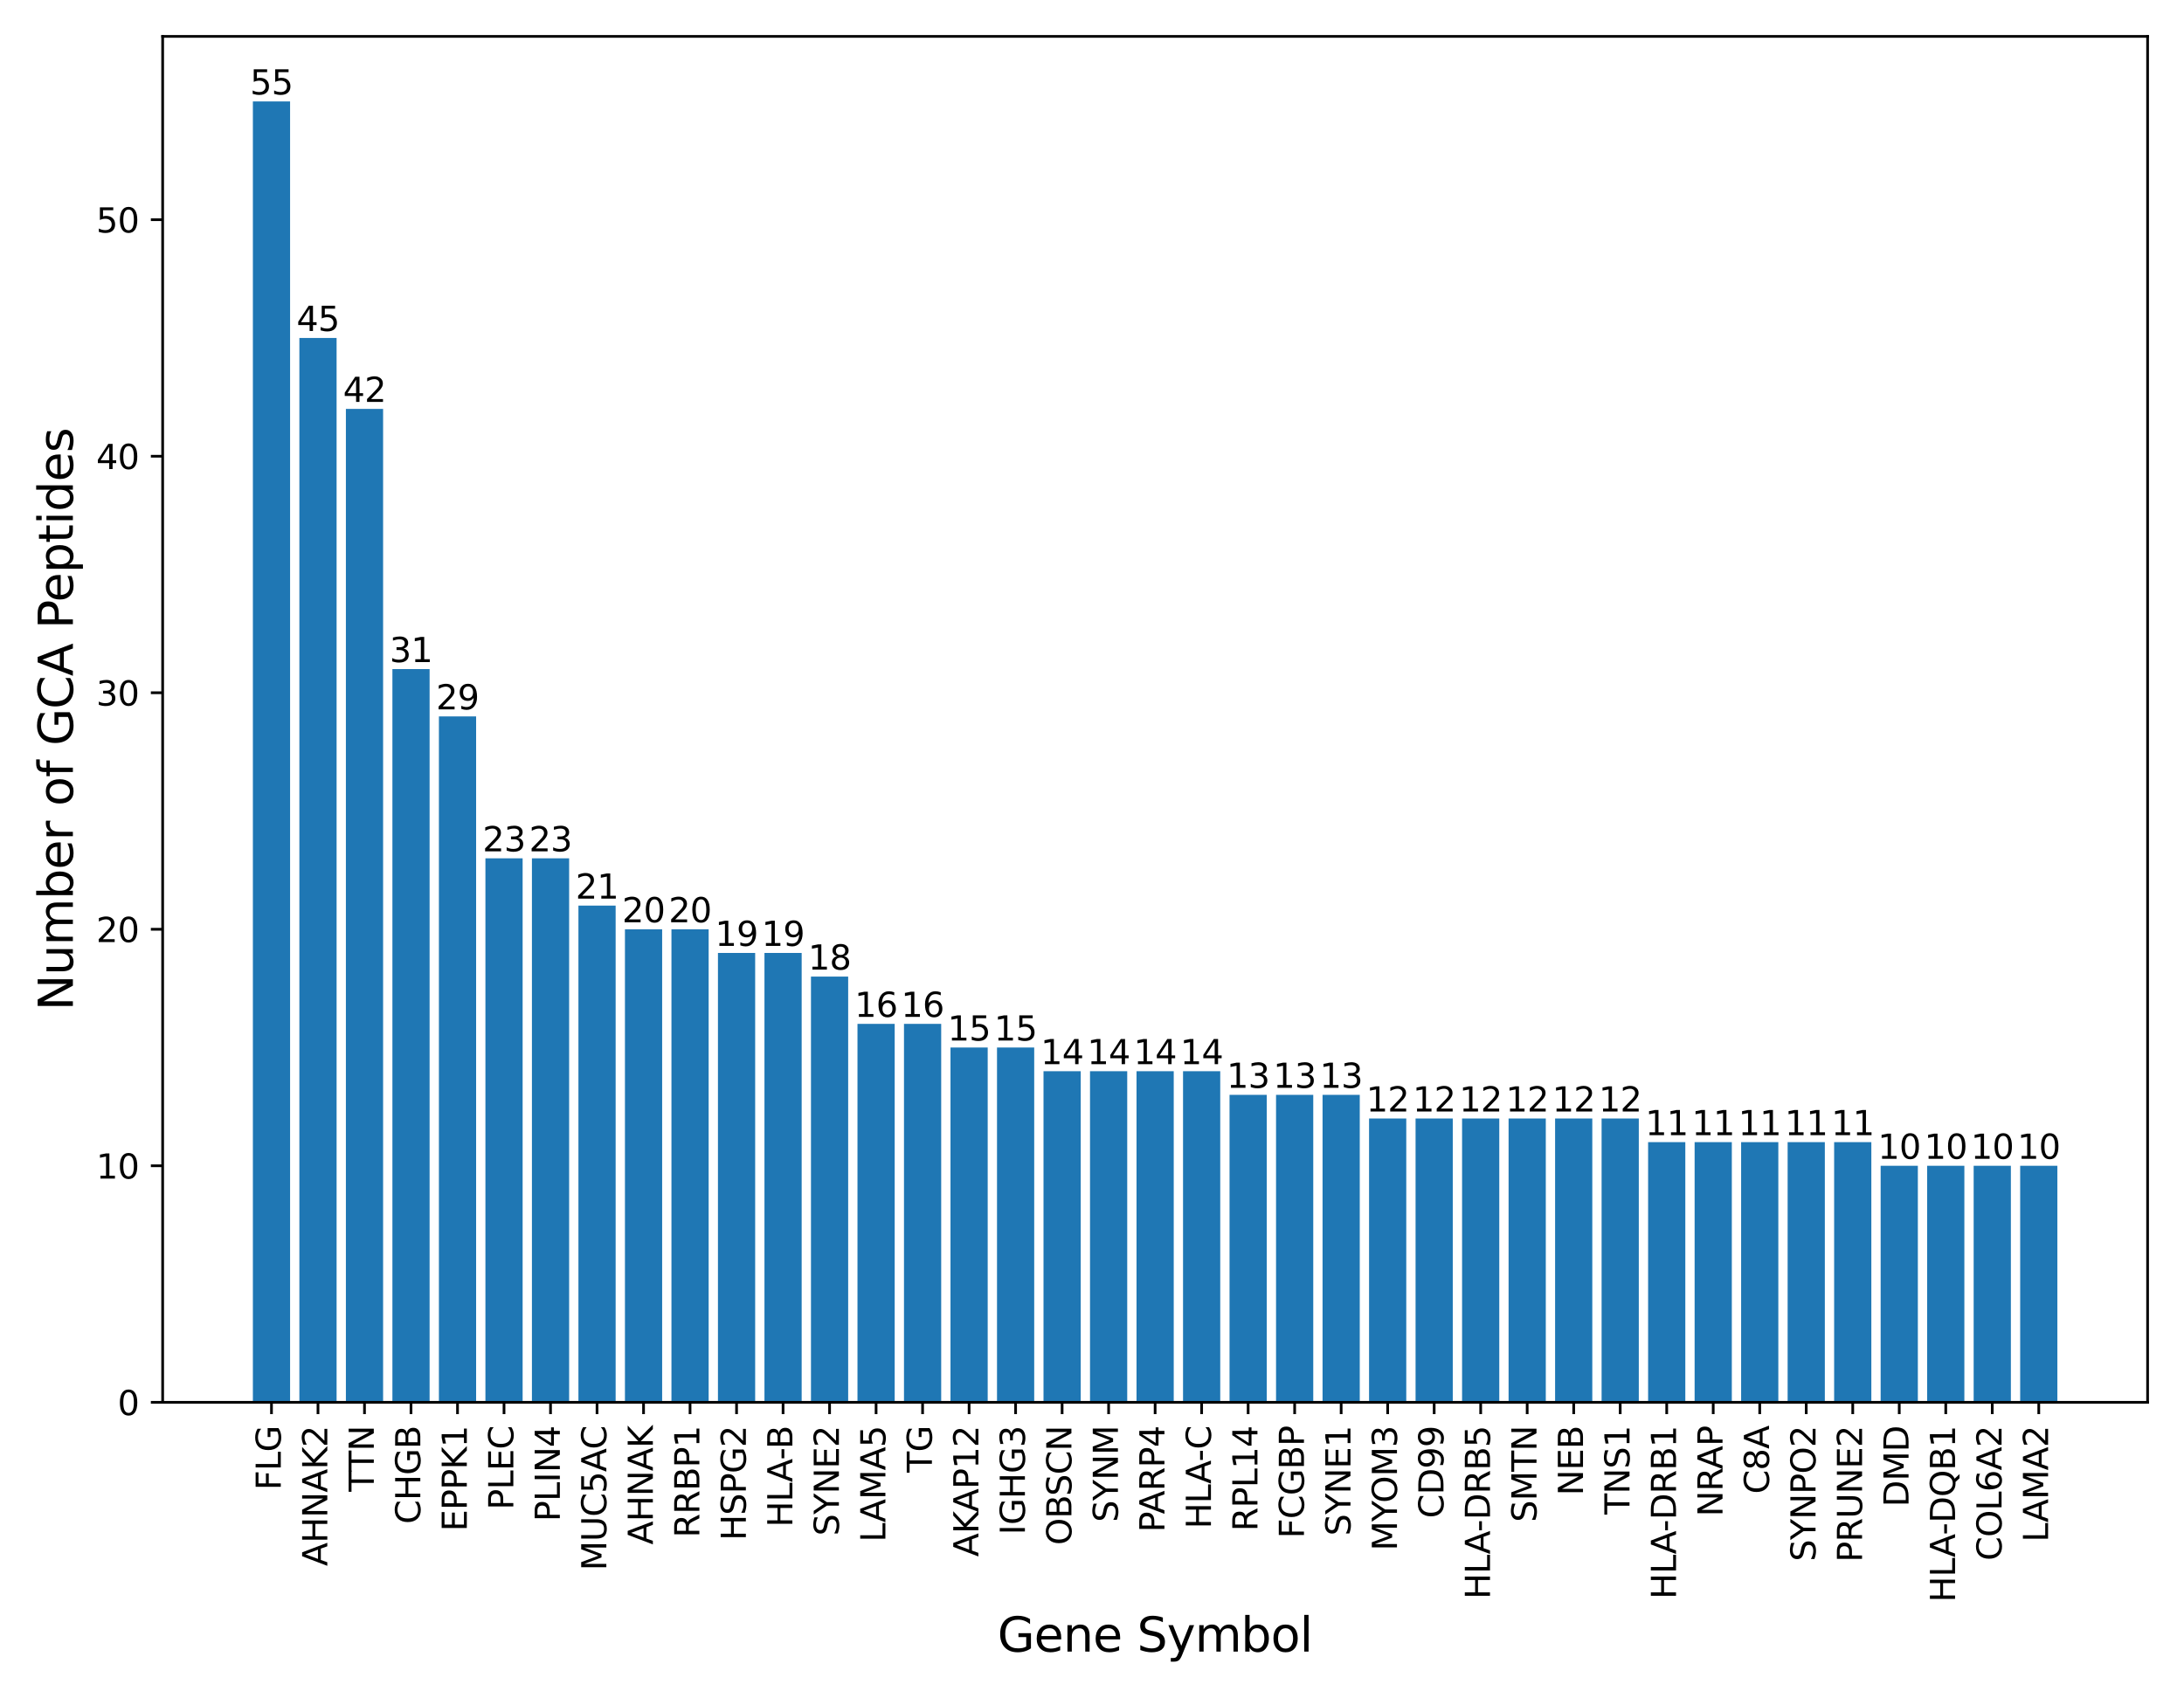 <?xml version="1.0" encoding="utf-8" standalone="no"?>
<!DOCTYPE svg PUBLIC "-//W3C//DTD SVG 1.1//EN"
  "http://www.w3.org/Graphics/SVG/1.1/DTD/svg11.dtd">
<svg xmlns:xlink="http://www.w3.org/1999/xlink" width="648pt" height="504pt" viewBox="0 0 648 504" xmlns="http://www.w3.org/2000/svg" version="1.1">
 <defs>
  <style type="text/css">*{stroke-linejoin: round; stroke-linecap: butt}</style>
 </defs>
 <g id="figure_1">
  <g id="patch_1">
   <path d="M 0 504 
L 648 504 
L 648 0 
L 0 0 
z
" style="fill: #ffffff"/>
  </g>
  <g id="axes_1">
   <g id="patch_2">
    <path d="M 48.26 416.14 
L 637.2 416.14 
L 637.2 10.8 
L 48.26 10.8 
z
" style="fill: #ffffff"/>
   </g>
   <g id="patch_3">
    <path d="M 75.03 416.14 
L 86.069 416.14 
L 86.069 30.102 
L 75.03 30.102 
z
" clip-path="url(#pe5ca713618)" style="fill: #1f77b4"/>
   </g>
   <g id="patch_4">
    <path d="M 88.829 416.14 
L 99.868 416.14 
L 99.868 100.291 
L 88.829 100.291 
z
" clip-path="url(#pe5ca713618)" style="fill: #1f77b4"/>
   </g>
   <g id="patch_5">
    <path d="M 102.628 416.14 
L 113.667 416.14 
L 113.667 121.347 
L 102.628 121.347 
z
" clip-path="url(#pe5ca713618)" style="fill: #1f77b4"/>
   </g>
   <g id="patch_6">
    <path d="M 116.427 416.14 
L 127.466 416.14 
L 127.466 198.555 
L 116.427 198.555 
z
" clip-path="url(#pe5ca713618)" style="fill: #1f77b4"/>
   </g>
   <g id="patch_7">
    <path d="M 130.226 416.14 
L 141.265 416.14 
L 141.265 212.593 
L 130.226 212.593 
z
" clip-path="url(#pe5ca713618)" style="fill: #1f77b4"/>
   </g>
   <g id="patch_8">
    <path d="M 144.025 416.14 
L 155.064 416.14 
L 155.064 254.706 
L 144.025 254.706 
z
" clip-path="url(#pe5ca713618)" style="fill: #1f77b4"/>
   </g>
   <g id="patch_9">
    <path d="M 157.824 416.14 
L 168.863 416.14 
L 168.863 254.706 
L 157.824 254.706 
z
" clip-path="url(#pe5ca713618)" style="fill: #1f77b4"/>
   </g>
   <g id="patch_10">
    <path d="M 171.623 416.14 
L 182.662 416.14 
L 182.662 268.744 
L 171.623 268.744 
z
" clip-path="url(#pe5ca713618)" style="fill: #1f77b4"/>
   </g>
   <g id="patch_11">
    <path d="M 185.422 416.14 
L 196.461 416.14 
L 196.461 275.763 
L 185.422 275.763 
z
" clip-path="url(#pe5ca713618)" style="fill: #1f77b4"/>
   </g>
   <g id="patch_12">
    <path d="M 199.221 416.14 
L 210.26 416.14 
L 210.26 275.763 
L 199.221 275.763 
z
" clip-path="url(#pe5ca713618)" style="fill: #1f77b4"/>
   </g>
   <g id="patch_13">
    <path d="M 213.02 416.14 
L 224.059 416.14 
L 224.059 282.781 
L 213.02 282.781 
z
" clip-path="url(#pe5ca713618)" style="fill: #1f77b4"/>
   </g>
   <g id="patch_14">
    <path d="M 226.819 416.14 
L 237.858 416.14 
L 237.858 282.781 
L 226.819 282.781 
z
" clip-path="url(#pe5ca713618)" style="fill: #1f77b4"/>
   </g>
   <g id="patch_15">
    <path d="M 240.618 416.14 
L 251.657 416.14 
L 251.657 289.8 
L 240.618 289.8 
z
" clip-path="url(#pe5ca713618)" style="fill: #1f77b4"/>
   </g>
   <g id="patch_16">
    <path d="M 254.417 416.14 
L 265.456 416.14 
L 265.456 303.838 
L 254.417 303.838 
z
" clip-path="url(#pe5ca713618)" style="fill: #1f77b4"/>
   </g>
   <g id="patch_17">
    <path d="M 268.216 416.14 
L 279.255 416.14 
L 279.255 303.838 
L 268.216 303.838 
z
" clip-path="url(#pe5ca713618)" style="fill: #1f77b4"/>
   </g>
   <g id="patch_18">
    <path d="M 282.015 416.14 
L 293.054 416.14 
L 293.054 310.857 
L 282.015 310.857 
z
" clip-path="url(#pe5ca713618)" style="fill: #1f77b4"/>
   </g>
   <g id="patch_19">
    <path d="M 295.814 416.14 
L 306.853 416.14 
L 306.853 310.857 
L 295.814 310.857 
z
" clip-path="url(#pe5ca713618)" style="fill: #1f77b4"/>
   </g>
   <g id="patch_20">
    <path d="M 309.612 416.14 
L 320.652 416.14 
L 320.652 317.876 
L 309.612 317.876 
z
" clip-path="url(#pe5ca713618)" style="fill: #1f77b4"/>
   </g>
   <g id="patch_21">
    <path d="M 323.411 416.14 
L 334.451 416.14 
L 334.451 317.876 
L 323.411 317.876 
z
" clip-path="url(#pe5ca713618)" style="fill: #1f77b4"/>
   </g>
   <g id="patch_22">
    <path d="M 337.21 416.14 
L 348.25 416.14 
L 348.25 317.876 
L 337.21 317.876 
z
" clip-path="url(#pe5ca713618)" style="fill: #1f77b4"/>
   </g>
   <g id="patch_23">
    <path d="M 351.009 416.14 
L 362.049 416.14 
L 362.049 317.876 
L 351.009 317.876 
z
" clip-path="url(#pe5ca713618)" style="fill: #1f77b4"/>
   </g>
   <g id="patch_24">
    <path d="M 364.808 416.14 
L 375.848 416.14 
L 375.848 324.895 
L 364.808 324.895 
z
" clip-path="url(#pe5ca713618)" style="fill: #1f77b4"/>
   </g>
   <g id="patch_25">
    <path d="M 378.607 416.14 
L 389.646 416.14 
L 389.646 324.895 
L 378.607 324.895 
z
" clip-path="url(#pe5ca713618)" style="fill: #1f77b4"/>
   </g>
   <g id="patch_26">
    <path d="M 392.406 416.14 
L 403.445 416.14 
L 403.445 324.895 
L 392.406 324.895 
z
" clip-path="url(#pe5ca713618)" style="fill: #1f77b4"/>
   </g>
   <g id="patch_27">
    <path d="M 406.205 416.14 
L 417.244 416.14 
L 417.244 331.914 
L 406.205 331.914 
z
" clip-path="url(#pe5ca713618)" style="fill: #1f77b4"/>
   </g>
   <g id="patch_28">
    <path d="M 420.004 416.14 
L 431.043 416.14 
L 431.043 331.914 
L 420.004 331.914 
z
" clip-path="url(#pe5ca713618)" style="fill: #1f77b4"/>
   </g>
   <g id="patch_29">
    <path d="M 433.803 416.14 
L 444.842 416.14 
L 444.842 331.914 
L 433.803 331.914 
z
" clip-path="url(#pe5ca713618)" style="fill: #1f77b4"/>
   </g>
   <g id="patch_30">
    <path d="M 447.602 416.14 
L 458.641 416.14 
L 458.641 331.914 
L 447.602 331.914 
z
" clip-path="url(#pe5ca713618)" style="fill: #1f77b4"/>
   </g>
   <g id="patch_31">
    <path d="M 461.401 416.14 
L 472.44 416.14 
L 472.44 331.914 
L 461.401 331.914 
z
" clip-path="url(#pe5ca713618)" style="fill: #1f77b4"/>
   </g>
   <g id="patch_32">
    <path d="M 475.2 416.14 
L 486.239 416.14 
L 486.239 331.914 
L 475.2 331.914 
z
" clip-path="url(#pe5ca713618)" style="fill: #1f77b4"/>
   </g>
   <g id="patch_33">
    <path d="M 488.999 416.14 
L 500.038 416.14 
L 500.038 338.932 
L 488.999 338.932 
z
" clip-path="url(#pe5ca713618)" style="fill: #1f77b4"/>
   </g>
   <g id="patch_34">
    <path d="M 502.798 416.14 
L 513.837 416.14 
L 513.837 338.932 
L 502.798 338.932 
z
" clip-path="url(#pe5ca713618)" style="fill: #1f77b4"/>
   </g>
   <g id="patch_35">
    <path d="M 516.597 416.14 
L 527.636 416.14 
L 527.636 338.932 
L 516.597 338.932 
z
" clip-path="url(#pe5ca713618)" style="fill: #1f77b4"/>
   </g>
   <g id="patch_36">
    <path d="M 530.396 416.14 
L 541.435 416.14 
L 541.435 338.932 
L 530.396 338.932 
z
" clip-path="url(#pe5ca713618)" style="fill: #1f77b4"/>
   </g>
   <g id="patch_37">
    <path d="M 544.195 416.14 
L 555.234 416.14 
L 555.234 338.932 
L 544.195 338.932 
z
" clip-path="url(#pe5ca713618)" style="fill: #1f77b4"/>
   </g>
   <g id="patch_38">
    <path d="M 557.994 416.14 
L 569.033 416.14 
L 569.033 345.951 
L 557.994 345.951 
z
" clip-path="url(#pe5ca713618)" style="fill: #1f77b4"/>
   </g>
   <g id="patch_39">
    <path d="M 571.793 416.14 
L 582.832 416.14 
L 582.832 345.951 
L 571.793 345.951 
z
" clip-path="url(#pe5ca713618)" style="fill: #1f77b4"/>
   </g>
   <g id="patch_40">
    <path d="M 585.592 416.14 
L 596.631 416.14 
L 596.631 345.951 
L 585.592 345.951 
z
" clip-path="url(#pe5ca713618)" style="fill: #1f77b4"/>
   </g>
   <g id="patch_41">
    <path d="M 599.391 416.14 
L 610.43 416.14 
L 610.43 345.951 
L 599.391 345.951 
z
" clip-path="url(#pe5ca713618)" style="fill: #1f77b4"/>
   </g>
   <g id="matplotlib.axis_1">
    <g id="xtick_1">
     <g id="line2d_1">
      <defs>
       <path id="maf7545d490" d="M 0 0 
L 0 3.5 
" style="stroke: #000000; stroke-width: 0.8"/>
      </defs>
      <g>
       <use xlink:href="#maf7545d490" x="80.55" y="416.14" style="stroke: #000000; stroke-width: 0.8"/>
      </g>
     </g>
     <g id="text_1">
      <!-- FLG -->
      <g transform="translate(83.309 442.212) rotate(-90) scale(0.1 -0.1)">
       <defs>
        <path id="DejaVuSans-46" d="M 628 4666 
L 3309 4666 
L 3309 4134 
L 1259 4134 
L 1259 2759 
L 3109 2759 
L 3109 2228 
L 1259 2228 
L 1259 0 
L 628 0 
L 628 4666 
z
" transform="scale(0.016)"/>
        <path id="DejaVuSans-4c" d="M 628 4666 
L 1259 4666 
L 1259 531 
L 3531 531 
L 3531 0 
L 628 0 
L 628 4666 
z
" transform="scale(0.016)"/>
        <path id="DejaVuSans-47" d="M 3809 666 
L 3809 1919 
L 2778 1919 
L 2778 2438 
L 4434 2438 
L 4434 434 
Q 4069 175 3628 42 
Q 3188 -91 2688 -91 
Q 1594 -91 976 548 
Q 359 1188 359 2328 
Q 359 3472 976 4111 
Q 1594 4750 2688 4750 
Q 3144 4750 3555 4637 
Q 3966 4525 4313 4306 
L 4313 3634 
Q 3963 3931 3569 4081 
Q 3175 4231 2741 4231 
Q 1884 4231 1454 3753 
Q 1025 3275 1025 2328 
Q 1025 1384 1454 906 
Q 1884 428 2741 428 
Q 3075 428 3337 486 
Q 3600 544 3809 666 
z
" transform="scale(0.016)"/>
       </defs>
       <use xlink:href="#DejaVuSans-46"/>
       <use xlink:href="#DejaVuSans-4c" x="57.52"/>
       <use xlink:href="#DejaVuSans-47" x="113.232"/>
      </g>
     </g>
    </g>
    <g id="xtick_2">
     <g id="line2d_2">
      <g>
       <use xlink:href="#maf7545d490" x="94.349" y="416.14" style="stroke: #000000; stroke-width: 0.8"/>
      </g>
     </g>
     <g id="text_2">
      <!-- AHNAK2 -->
      <g transform="translate(97.108 464.743) rotate(-90) scale(0.1 -0.1)">
       <defs>
        <path id="DejaVuSans-41" d="M 2188 4044 
L 1331 1722 
L 3047 1722 
L 2188 4044 
z
M 1831 4666 
L 2547 4666 
L 4325 0 
L 3669 0 
L 3244 1197 
L 1141 1197 
L 716 0 
L 50 0 
L 1831 4666 
z
" transform="scale(0.016)"/>
        <path id="DejaVuSans-48" d="M 628 4666 
L 1259 4666 
L 1259 2753 
L 3553 2753 
L 3553 4666 
L 4184 4666 
L 4184 0 
L 3553 0 
L 3553 2222 
L 1259 2222 
L 1259 0 
L 628 0 
L 628 4666 
z
" transform="scale(0.016)"/>
        <path id="DejaVuSans-4e" d="M 628 4666 
L 1478 4666 
L 3547 763 
L 3547 4666 
L 4159 4666 
L 4159 0 
L 3309 0 
L 1241 3903 
L 1241 0 
L 628 0 
L 628 4666 
z
" transform="scale(0.016)"/>
        <path id="DejaVuSans-4b" d="M 628 4666 
L 1259 4666 
L 1259 2694 
L 3353 4666 
L 4166 4666 
L 1850 2491 
L 4331 0 
L 3500 0 
L 1259 2247 
L 1259 0 
L 628 0 
L 628 4666 
z
" transform="scale(0.016)"/>
        <path id="DejaVuSans-32" d="M 1228 531 
L 3431 531 
L 3431 0 
L 469 0 
L 469 531 
Q 828 903 1448 1529 
Q 2069 2156 2228 2338 
Q 2531 2678 2651 2914 
Q 2772 3150 2772 3378 
Q 2772 3750 2511 3984 
Q 2250 4219 1831 4219 
Q 1534 4219 1204 4116 
Q 875 4013 500 3803 
L 500 4441 
Q 881 4594 1212 4672 
Q 1544 4750 1819 4750 
Q 2544 4750 2975 4387 
Q 3406 4025 3406 3419 
Q 3406 3131 3298 2873 
Q 3191 2616 2906 2266 
Q 2828 2175 2409 1742 
Q 1991 1309 1228 531 
z
" transform="scale(0.016)"/>
       </defs>
       <use xlink:href="#DejaVuSans-41"/>
       <use xlink:href="#DejaVuSans-48" x="68.408"/>
       <use xlink:href="#DejaVuSans-4e" x="143.604"/>
       <use xlink:href="#DejaVuSans-41" x="218.408"/>
       <use xlink:href="#DejaVuSans-4b" x="286.816"/>
       <use xlink:href="#DejaVuSans-32" x="352.393"/>
      </g>
     </g>
    </g>
    <g id="xtick_3">
     <g id="line2d_3">
      <g>
       <use xlink:href="#maf7545d490" x="108.148" y="416.14" style="stroke: #000000; stroke-width: 0.8"/>
      </g>
     </g>
     <g id="text_3">
      <!-- TTN -->
      <g transform="translate(110.907 442.662) rotate(-90) scale(0.1 -0.1)">
       <defs>
        <path id="DejaVuSans-54" d="M -19 4666 
L 3928 4666 
L 3928 4134 
L 2272 4134 
L 2272 0 
L 1638 0 
L 1638 4134 
L -19 4134 
L -19 4666 
z
" transform="scale(0.016)"/>
       </defs>
       <use xlink:href="#DejaVuSans-54"/>
       <use xlink:href="#DejaVuSans-54" x="59.334"/>
       <use xlink:href="#DejaVuSans-4e" x="120.418"/>
      </g>
     </g>
    </g>
    <g id="xtick_4">
     <g id="line2d_4">
      <g>
       <use xlink:href="#maf7545d490" x="121.946" y="416.14" style="stroke: #000000; stroke-width: 0.8"/>
      </g>
     </g>
     <g id="text_4">
      <!-- CHGB -->
      <g transform="translate(124.706 452.252) rotate(-90) scale(0.1 -0.1)">
       <defs>
        <path id="DejaVuSans-43" d="M 4122 4306 
L 4122 3641 
Q 3803 3938 3442 4084 
Q 3081 4231 2675 4231 
Q 1875 4231 1450 3742 
Q 1025 3253 1025 2328 
Q 1025 1406 1450 917 
Q 1875 428 2675 428 
Q 3081 428 3442 575 
Q 3803 722 4122 1019 
L 4122 359 
Q 3791 134 3420 21 
Q 3050 -91 2638 -91 
Q 1578 -91 968 557 
Q 359 1206 359 2328 
Q 359 3453 968 4101 
Q 1578 4750 2638 4750 
Q 3056 4750 3426 4639 
Q 3797 4528 4122 4306 
z
" transform="scale(0.016)"/>
        <path id="DejaVuSans-42" d="M 1259 2228 
L 1259 519 
L 2272 519 
Q 2781 519 3026 730 
Q 3272 941 3272 1375 
Q 3272 1813 3026 2020 
Q 2781 2228 2272 2228 
L 1259 2228 
z
M 1259 4147 
L 1259 2741 
L 2194 2741 
Q 2656 2741 2882 2914 
Q 3109 3088 3109 3444 
Q 3109 3797 2882 3972 
Q 2656 4147 2194 4147 
L 1259 4147 
z
M 628 4666 
L 2241 4666 
Q 2963 4666 3353 4366 
Q 3744 4066 3744 3513 
Q 3744 3084 3544 2831 
Q 3344 2578 2956 2516 
Q 3422 2416 3680 2098 
Q 3938 1781 3938 1306 
Q 3938 681 3513 340 
Q 3088 0 2303 0 
L 628 0 
L 628 4666 
z
" transform="scale(0.016)"/>
       </defs>
       <use xlink:href="#DejaVuSans-43"/>
       <use xlink:href="#DejaVuSans-48" x="69.824"/>
       <use xlink:href="#DejaVuSans-47" x="145.02"/>
       <use xlink:href="#DejaVuSans-42" x="222.51"/>
      </g>
     </g>
    </g>
    <g id="xtick_5">
     <g id="line2d_5">
      <g>
       <use xlink:href="#maf7545d490" x="135.745" y="416.14" style="stroke: #000000; stroke-width: 0.8"/>
      </g>
     </g>
     <g id="text_5">
      <!-- EPPK1 -->
      <g transform="translate(138.505 454.438) rotate(-90) scale(0.1 -0.1)">
       <defs>
        <path id="DejaVuSans-45" d="M 628 4666 
L 3578 4666 
L 3578 4134 
L 1259 4134 
L 1259 2753 
L 3481 2753 
L 3481 2222 
L 1259 2222 
L 1259 531 
L 3634 531 
L 3634 0 
L 628 0 
L 628 4666 
z
" transform="scale(0.016)"/>
        <path id="DejaVuSans-50" d="M 1259 4147 
L 1259 2394 
L 2053 2394 
Q 2494 2394 2734 2622 
Q 2975 2850 2975 3272 
Q 2975 3691 2734 3919 
Q 2494 4147 2053 4147 
L 1259 4147 
z
M 628 4666 
L 2053 4666 
Q 2838 4666 3239 4311 
Q 3641 3956 3641 3272 
Q 3641 2581 3239 2228 
Q 2838 1875 2053 1875 
L 1259 1875 
L 1259 0 
L 628 0 
L 628 4666 
z
" transform="scale(0.016)"/>
        <path id="DejaVuSans-31" d="M 794 531 
L 1825 531 
L 1825 4091 
L 703 3866 
L 703 4441 
L 1819 4666 
L 2450 4666 
L 2450 531 
L 3481 531 
L 3481 0 
L 794 0 
L 794 531 
z
" transform="scale(0.016)"/>
       </defs>
       <use xlink:href="#DejaVuSans-45"/>
       <use xlink:href="#DejaVuSans-50" x="63.184"/>
       <use xlink:href="#DejaVuSans-50" x="123.486"/>
       <use xlink:href="#DejaVuSans-4b" x="183.789"/>
       <use xlink:href="#DejaVuSans-31" x="249.365"/>
      </g>
     </g>
    </g>
    <g id="xtick_6">
     <g id="line2d_6">
      <g>
       <use xlink:href="#maf7545d490" x="149.544" y="416.14" style="stroke: #000000; stroke-width: 0.8"/>
      </g>
     </g>
     <g id="text_6">
      <!-- PLEC -->
      <g transform="translate(152.304 448.043) rotate(-90) scale(0.1 -0.1)">
       <use xlink:href="#DejaVuSans-50"/>
       <use xlink:href="#DejaVuSans-4c" x="60.303"/>
       <use xlink:href="#DejaVuSans-45" x="116.016"/>
       <use xlink:href="#DejaVuSans-43" x="179.199"/>
      </g>
     </g>
    </g>
    <g id="xtick_7">
     <g id="line2d_7">
      <g>
       <use xlink:href="#maf7545d490" x="163.343" y="416.14" style="stroke: #000000; stroke-width: 0.8"/>
      </g>
     </g>
     <g id="text_7">
      <!-- PLIN4 -->
      <g transform="translate(166.103 451.535) rotate(-90) scale(0.1 -0.1)">
       <defs>
        <path id="DejaVuSans-49" d="M 628 4666 
L 1259 4666 
L 1259 0 
L 628 0 
L 628 4666 
z
" transform="scale(0.016)"/>
        <path id="DejaVuSans-34" d="M 2419 4116 
L 825 1625 
L 2419 1625 
L 2419 4116 
z
M 2253 4666 
L 3047 4666 
L 3047 1625 
L 3713 1625 
L 3713 1100 
L 3047 1100 
L 3047 0 
L 2419 0 
L 2419 1100 
L 313 1100 
L 313 1709 
L 2253 4666 
z
" transform="scale(0.016)"/>
       </defs>
       <use xlink:href="#DejaVuSans-50"/>
       <use xlink:href="#DejaVuSans-4c" x="60.303"/>
       <use xlink:href="#DejaVuSans-49" x="116.016"/>
       <use xlink:href="#DejaVuSans-4e" x="145.508"/>
       <use xlink:href="#DejaVuSans-34" x="220.312"/>
      </g>
     </g>
    </g>
    <g id="xtick_8">
     <g id="line2d_8">
      <g>
       <use xlink:href="#maf7545d490" x="177.142" y="416.14" style="stroke: #000000; stroke-width: 0.8"/>
      </g>
     </g>
     <g id="text_8">
      <!-- MUC5AC -->
      <g transform="translate(179.902 466.081) rotate(-90) scale(0.1 -0.1)">
       <defs>
        <path id="DejaVuSans-4d" d="M 628 4666 
L 1569 4666 
L 2759 1491 
L 3956 4666 
L 4897 4666 
L 4897 0 
L 4281 0 
L 4281 4097 
L 3078 897 
L 2444 897 
L 1241 4097 
L 1241 0 
L 628 0 
L 628 4666 
z
" transform="scale(0.016)"/>
        <path id="DejaVuSans-55" d="M 556 4666 
L 1191 4666 
L 1191 1831 
Q 1191 1081 1462 751 
Q 1734 422 2344 422 
Q 2950 422 3222 751 
Q 3494 1081 3494 1831 
L 3494 4666 
L 4128 4666 
L 4128 1753 
Q 4128 841 3676 375 
Q 3225 -91 2344 -91 
Q 1459 -91 1007 375 
Q 556 841 556 1753 
L 556 4666 
z
" transform="scale(0.016)"/>
        <path id="DejaVuSans-35" d="M 691 4666 
L 3169 4666 
L 3169 4134 
L 1269 4134 
L 1269 2991 
Q 1406 3038 1543 3061 
Q 1681 3084 1819 3084 
Q 2600 3084 3056 2656 
Q 3513 2228 3513 1497 
Q 3513 744 3044 326 
Q 2575 -91 1722 -91 
Q 1428 -91 1123 -41 
Q 819 9 494 109 
L 494 744 
Q 775 591 1075 516 
Q 1375 441 1709 441 
Q 2250 441 2565 725 
Q 2881 1009 2881 1497 
Q 2881 1984 2565 2268 
Q 2250 2553 1709 2553 
Q 1456 2553 1204 2497 
Q 953 2441 691 2322 
L 691 4666 
z
" transform="scale(0.016)"/>
       </defs>
       <use xlink:href="#DejaVuSans-4d"/>
       <use xlink:href="#DejaVuSans-55" x="86.279"/>
       <use xlink:href="#DejaVuSans-43" x="159.473"/>
       <use xlink:href="#DejaVuSans-35" x="229.297"/>
       <use xlink:href="#DejaVuSans-41" x="292.92"/>
       <use xlink:href="#DejaVuSans-43" x="359.578"/>
      </g>
     </g>
    </g>
    <g id="xtick_9">
     <g id="line2d_9">
      <g>
       <use xlink:href="#maf7545d490" x="190.941" y="416.14" style="stroke: #000000; stroke-width: 0.8"/>
      </g>
     </g>
     <g id="text_9">
      <!-- AHNAK -->
      <g transform="translate(193.701 458.381) rotate(-90) scale(0.1 -0.1)">
       <use xlink:href="#DejaVuSans-41"/>
       <use xlink:href="#DejaVuSans-48" x="68.408"/>
       <use xlink:href="#DejaVuSans-4e" x="143.604"/>
       <use xlink:href="#DejaVuSans-41" x="218.408"/>
       <use xlink:href="#DejaVuSans-4b" x="286.816"/>
      </g>
     </g>
    </g>
    <g id="xtick_10">
     <g id="line2d_10">
      <g>
       <use xlink:href="#maf7545d490" x="204.74" y="416.14" style="stroke: #000000; stroke-width: 0.8"/>
      </g>
     </g>
     <g id="text_10">
      <!-- RRBP1 -->
      <g transform="translate(207.5 456.29) rotate(-90) scale(0.1 -0.1)">
       <defs>
        <path id="DejaVuSans-52" d="M 2841 2188 
Q 3044 2119 3236 1894 
Q 3428 1669 3622 1275 
L 4263 0 
L 3584 0 
L 2988 1197 
Q 2756 1666 2539 1819 
Q 2322 1972 1947 1972 
L 1259 1972 
L 1259 0 
L 628 0 
L 628 4666 
L 2053 4666 
Q 2853 4666 3247 4331 
Q 3641 3997 3641 3322 
Q 3641 2881 3436 2590 
Q 3231 2300 2841 2188 
z
M 1259 4147 
L 1259 2491 
L 2053 2491 
Q 2509 2491 2742 2702 
Q 2975 2913 2975 3322 
Q 2975 3731 2742 3939 
Q 2509 4147 2053 4147 
L 1259 4147 
z
" transform="scale(0.016)"/>
       </defs>
       <use xlink:href="#DejaVuSans-52"/>
       <use xlink:href="#DejaVuSans-52" x="69.482"/>
       <use xlink:href="#DejaVuSans-42" x="138.965"/>
       <use xlink:href="#DejaVuSans-50" x="207.568"/>
       <use xlink:href="#DejaVuSans-31" x="267.871"/>
      </g>
     </g>
    </g>
    <g id="xtick_11">
     <g id="line2d_11">
      <g>
       <use xlink:href="#maf7545d490" x="218.539" y="416.14" style="stroke: #000000; stroke-width: 0.8"/>
      </g>
     </g>
     <g id="text_11">
      <!-- HSPG2 -->
      <g transform="translate(221.299 457.149) rotate(-90) scale(0.1 -0.1)">
       <defs>
        <path id="DejaVuSans-53" d="M 3425 4513 
L 3425 3897 
Q 3066 4069 2747 4153 
Q 2428 4238 2131 4238 
Q 1616 4238 1336 4038 
Q 1056 3838 1056 3469 
Q 1056 3159 1242 3001 
Q 1428 2844 1947 2747 
L 2328 2669 
Q 3034 2534 3370 2195 
Q 3706 1856 3706 1288 
Q 3706 609 3251 259 
Q 2797 -91 1919 -91 
Q 1588 -91 1214 -16 
Q 841 59 441 206 
L 441 856 
Q 825 641 1194 531 
Q 1563 422 1919 422 
Q 2459 422 2753 634 
Q 3047 847 3047 1241 
Q 3047 1584 2836 1778 
Q 2625 1972 2144 2069 
L 1759 2144 
Q 1053 2284 737 2584 
Q 422 2884 422 3419 
Q 422 4038 858 4394 
Q 1294 4750 2059 4750 
Q 2388 4750 2728 4690 
Q 3069 4631 3425 4513 
z
" transform="scale(0.016)"/>
       </defs>
       <use xlink:href="#DejaVuSans-48"/>
       <use xlink:href="#DejaVuSans-53" x="75.195"/>
       <use xlink:href="#DejaVuSans-50" x="138.672"/>
       <use xlink:href="#DejaVuSans-47" x="198.975"/>
       <use xlink:href="#DejaVuSans-32" x="276.465"/>
      </g>
     </g>
    </g>
    <g id="xtick_12">
     <g id="line2d_12">
      <g>
       <use xlink:href="#maf7545d490" x="232.338" y="416.14" style="stroke: #000000; stroke-width: 0.8"/>
      </g>
     </g>
     <g id="text_12">
      <!-- HLA-B -->
      <g transform="translate(235.098 453.179) rotate(-90) scale(0.1 -0.1)">
       <defs>
        <path id="DejaVuSans-2d" d="M 313 2009 
L 1997 2009 
L 1997 1497 
L 313 1497 
L 313 2009 
z
" transform="scale(0.016)"/>
       </defs>
       <use xlink:href="#DejaVuSans-48"/>
       <use xlink:href="#DejaVuSans-4c" x="75.195"/>
       <use xlink:href="#DejaVuSans-41" x="133.158"/>
       <use xlink:href="#DejaVuSans-2d" x="199.316"/>
       <use xlink:href="#DejaVuSans-42" x="231.775"/>
      </g>
     </g>
    </g>
    <g id="xtick_13">
     <g id="line2d_13">
      <g>
       <use xlink:href="#maf7545d490" x="246.137" y="416.14" style="stroke: #000000; stroke-width: 0.8"/>
      </g>
     </g>
     <g id="text_13">
      <!-- SYNE2 -->
      <g transform="translate(248.897 455.759) rotate(-90) scale(0.1 -0.1)">
       <defs>
        <path id="DejaVuSans-59" d="M -13 4666 
L 666 4666 
L 1959 2747 
L 3244 4666 
L 3922 4666 
L 2272 2222 
L 2272 0 
L 1638 0 
L 1638 2222 
L -13 4666 
z
" transform="scale(0.016)"/>
       </defs>
       <use xlink:href="#DejaVuSans-53"/>
       <use xlink:href="#DejaVuSans-59" x="63.477"/>
       <use xlink:href="#DejaVuSans-4e" x="124.561"/>
       <use xlink:href="#DejaVuSans-45" x="199.365"/>
       <use xlink:href="#DejaVuSans-32" x="262.549"/>
      </g>
     </g>
    </g>
    <g id="xtick_14">
     <g id="line2d_14">
      <g>
       <use xlink:href="#maf7545d490" x="259.936" y="416.14" style="stroke: #000000; stroke-width: 0.8"/>
      </g>
     </g>
     <g id="text_14">
      <!-- LAMA5 -->
      <g transform="translate(262.696 457.609) rotate(-90) scale(0.1 -0.1)">
       <use xlink:href="#DejaVuSans-4c"/>
       <use xlink:href="#DejaVuSans-41" x="57.963"/>
       <use xlink:href="#DejaVuSans-4d" x="126.371"/>
       <use xlink:href="#DejaVuSans-41" x="212.65"/>
       <use xlink:href="#DejaVuSans-35" x="281.059"/>
      </g>
     </g>
    </g>
    <g id="xtick_15">
     <g id="line2d_15">
      <g>
       <use xlink:href="#maf7545d490" x="273.735" y="416.14" style="stroke: #000000; stroke-width: 0.8"/>
      </g>
     </g>
     <g id="text_15">
      <!-- TG -->
      <g transform="translate(276.495 436.996) rotate(-90) scale(0.1 -0.1)">
       <use xlink:href="#DejaVuSans-54"/>
       <use xlink:href="#DejaVuSans-47" x="61.084"/>
      </g>
     </g>
    </g>
    <g id="xtick_16">
     <g id="line2d_16">
      <g>
       <use xlink:href="#maf7545d490" x="287.534" y="416.14" style="stroke: #000000; stroke-width: 0.8"/>
      </g>
     </g>
     <g id="text_16">
      <!-- AKAP12 -->
      <g transform="translate(290.293 461.959) rotate(-90) scale(0.1 -0.1)">
       <use xlink:href="#DejaVuSans-41"/>
       <use xlink:href="#DejaVuSans-4b" x="68.408"/>
       <use xlink:href="#DejaVuSans-41" x="132.234"/>
       <use xlink:href="#DejaVuSans-50" x="200.643"/>
       <use xlink:href="#DejaVuSans-31" x="260.945"/>
       <use xlink:href="#DejaVuSans-32" x="324.568"/>
      </g>
     </g>
    </g>
    <g id="xtick_17">
     <g id="line2d_17">
      <g>
       <use xlink:href="#maf7545d490" x="301.333" y="416.14" style="stroke: #000000; stroke-width: 0.8"/>
      </g>
     </g>
     <g id="text_17">
      <!-- IGHG3 -->
      <g transform="translate(304.092 455.47) rotate(-90) scale(0.1 -0.1)">
       <defs>
        <path id="DejaVuSans-33" d="M 2597 2516 
Q 3050 2419 3304 2112 
Q 3559 1806 3559 1356 
Q 3559 666 3084 287 
Q 2609 -91 1734 -91 
Q 1441 -91 1130 -33 
Q 819 25 488 141 
L 488 750 
Q 750 597 1062 519 
Q 1375 441 1716 441 
Q 2309 441 2620 675 
Q 2931 909 2931 1356 
Q 2931 1769 2642 2001 
Q 2353 2234 1838 2234 
L 1294 2234 
L 1294 2753 
L 1863 2753 
Q 2328 2753 2575 2939 
Q 2822 3125 2822 3475 
Q 2822 3834 2567 4026 
Q 2313 4219 1838 4219 
Q 1578 4219 1281 4162 
Q 984 4106 628 3988 
L 628 4550 
Q 988 4650 1302 4700 
Q 1616 4750 1894 4750 
Q 2613 4750 3031 4423 
Q 3450 4097 3450 3541 
Q 3450 3153 3228 2886 
Q 3006 2619 2597 2516 
z
" transform="scale(0.016)"/>
       </defs>
       <use xlink:href="#DejaVuSans-49"/>
       <use xlink:href="#DejaVuSans-47" x="29.492"/>
       <use xlink:href="#DejaVuSans-48" x="106.982"/>
       <use xlink:href="#DejaVuSans-47" x="182.178"/>
       <use xlink:href="#DejaVuSans-33" x="259.668"/>
      </g>
     </g>
    </g>
    <g id="xtick_18">
     <g id="line2d_18">
      <g>
       <use xlink:href="#maf7545d490" x="315.132" y="416.14" style="stroke: #000000; stroke-width: 0.8"/>
      </g>
     </g>
     <g id="text_18">
      <!-- OBSCN -->
      <g transform="translate(317.891 458.51) rotate(-90) scale(0.1 -0.1)">
       <defs>
        <path id="DejaVuSans-4f" d="M 2522 4238 
Q 1834 4238 1429 3725 
Q 1025 3213 1025 2328 
Q 1025 1447 1429 934 
Q 1834 422 2522 422 
Q 3209 422 3611 934 
Q 4013 1447 4013 2328 
Q 4013 3213 3611 3725 
Q 3209 4238 2522 4238 
z
M 2522 4750 
Q 3503 4750 4090 4092 
Q 4678 3434 4678 2328 
Q 4678 1225 4090 567 
Q 3503 -91 2522 -91 
Q 1538 -91 948 565 
Q 359 1222 359 2328 
Q 359 3434 948 4092 
Q 1538 4750 2522 4750 
z
" transform="scale(0.016)"/>
       </defs>
       <use xlink:href="#DejaVuSans-4f"/>
       <use xlink:href="#DejaVuSans-42" x="78.711"/>
       <use xlink:href="#DejaVuSans-53" x="145.564"/>
       <use xlink:href="#DejaVuSans-43" x="209.041"/>
       <use xlink:href="#DejaVuSans-4e" x="278.865"/>
      </g>
     </g>
    </g>
    <g id="xtick_19">
     <g id="line2d_19">
      <g>
       <use xlink:href="#maf7545d490" x="328.931" y="416.14" style="stroke: #000000; stroke-width: 0.8"/>
      </g>
     </g>
     <g id="text_19">
      <!-- SYNM -->
      <g transform="translate(331.69 451.706) rotate(-90) scale(0.1 -0.1)">
       <use xlink:href="#DejaVuSans-53"/>
       <use xlink:href="#DejaVuSans-59" x="63.477"/>
       <use xlink:href="#DejaVuSans-4e" x="124.561"/>
       <use xlink:href="#DejaVuSans-4d" x="199.365"/>
      </g>
     </g>
    </g>
    <g id="xtick_20">
     <g id="line2d_20">
      <g>
       <use xlink:href="#maf7545d490" x="342.73" y="416.14" style="stroke: #000000; stroke-width: 0.8"/>
      </g>
     </g>
     <g id="text_20">
      <!-- PARP4 -->
      <g transform="translate(345.489 454.713) rotate(-90) scale(0.1 -0.1)">
       <use xlink:href="#DejaVuSans-50"/>
       <use xlink:href="#DejaVuSans-41" x="53.928"/>
       <use xlink:href="#DejaVuSans-52" x="122.336"/>
       <use xlink:href="#DejaVuSans-50" x="191.818"/>
       <use xlink:href="#DejaVuSans-34" x="252.121"/>
      </g>
     </g>
    </g>
    <g id="xtick_21">
     <g id="line2d_21">
      <g>
       <use xlink:href="#maf7545d490" x="356.529" y="416.14" style="stroke: #000000; stroke-width: 0.8"/>
      </g>
     </g>
     <g id="text_21">
      <!-- HLA-C -->
      <g transform="translate(359.288 453.663) rotate(-90) scale(0.1 -0.1)">
       <use xlink:href="#DejaVuSans-48"/>
       <use xlink:href="#DejaVuSans-4c" x="75.195"/>
       <use xlink:href="#DejaVuSans-41" x="133.158"/>
       <use xlink:href="#DejaVuSans-2d" x="199.316"/>
       <use xlink:href="#DejaVuSans-43" x="235.4"/>
      </g>
     </g>
    </g>
    <g id="xtick_22">
     <g id="line2d_22">
      <g>
       <use xlink:href="#maf7545d490" x="370.328" y="416.14" style="stroke: #000000; stroke-width: 0.8"/>
      </g>
     </g>
     <g id="text_22">
      <!-- RPL14 -->
      <g transform="translate(373.087 454.415) rotate(-90) scale(0.1 -0.1)">
       <use xlink:href="#DejaVuSans-52"/>
       <use xlink:href="#DejaVuSans-50" x="69.482"/>
       <use xlink:href="#DejaVuSans-4c" x="129.785"/>
       <use xlink:href="#DejaVuSans-31" x="185.498"/>
       <use xlink:href="#DejaVuSans-34" x="249.121"/>
      </g>
     </g>
    </g>
    <g id="xtick_23">
     <g id="line2d_23">
      <g>
       <use xlink:href="#maf7545d490" x="384.127" y="416.14" style="stroke: #000000; stroke-width: 0.8"/>
      </g>
     </g>
     <g id="text_23">
      <!-- FCGBP -->
      <g transform="translate(386.886 456.513) rotate(-90) scale(0.1 -0.1)">
       <use xlink:href="#DejaVuSans-46"/>
       <use xlink:href="#DejaVuSans-43" x="57.52"/>
       <use xlink:href="#DejaVuSans-47" x="127.344"/>
       <use xlink:href="#DejaVuSans-42" x="204.834"/>
       <use xlink:href="#DejaVuSans-50" x="273.438"/>
      </g>
     </g>
    </g>
    <g id="xtick_24">
     <g id="line2d_24">
      <g>
       <use xlink:href="#maf7545d490" x="397.926" y="416.14" style="stroke: #000000; stroke-width: 0.8"/>
      </g>
     </g>
     <g id="text_24">
      <!-- SYNE1 -->
      <g transform="translate(400.685 455.759) rotate(-90) scale(0.1 -0.1)">
       <use xlink:href="#DejaVuSans-53"/>
       <use xlink:href="#DejaVuSans-59" x="63.477"/>
       <use xlink:href="#DejaVuSans-4e" x="124.561"/>
       <use xlink:href="#DejaVuSans-45" x="199.365"/>
       <use xlink:href="#DejaVuSans-31" x="262.549"/>
      </g>
     </g>
    </g>
    <g id="xtick_25">
     <g id="line2d_25">
      <g>
       <use xlink:href="#maf7545d490" x="411.725" y="416.14" style="stroke: #000000; stroke-width: 0.8"/>
      </g>
     </g>
     <g id="text_25">
      <!-- MYOM3 -->
      <g transform="translate(414.484 460.188) rotate(-90) scale(0.1 -0.1)">
       <use xlink:href="#DejaVuSans-4d"/>
       <use xlink:href="#DejaVuSans-59" x="86.279"/>
       <use xlink:href="#DejaVuSans-4f" x="141.863"/>
       <use xlink:href="#DejaVuSans-4d" x="220.574"/>
       <use xlink:href="#DejaVuSans-33" x="306.854"/>
      </g>
     </g>
    </g>
    <g id="xtick_26">
     <g id="line2d_26">
      <g>
       <use xlink:href="#maf7545d490" x="425.524" y="416.14" style="stroke: #000000; stroke-width: 0.8"/>
      </g>
     </g>
     <g id="text_26">
      <!-- CD99 -->
      <g transform="translate(428.283 450.548) rotate(-90) scale(0.1 -0.1)">
       <defs>
        <path id="DejaVuSans-44" d="M 1259 4147 
L 1259 519 
L 2022 519 
Q 2988 519 3436 956 
Q 3884 1394 3884 2338 
Q 3884 3275 3436 3711 
Q 2988 4147 2022 4147 
L 1259 4147 
z
M 628 4666 
L 1925 4666 
Q 3281 4666 3915 4102 
Q 4550 3538 4550 2338 
Q 4550 1131 3912 565 
Q 3275 0 1925 0 
L 628 0 
L 628 4666 
z
" transform="scale(0.016)"/>
        <path id="DejaVuSans-39" d="M 703 97 
L 703 672 
Q 941 559 1184 500 
Q 1428 441 1663 441 
Q 2288 441 2617 861 
Q 2947 1281 2994 2138 
Q 2813 1869 2534 1725 
Q 2256 1581 1919 1581 
Q 1219 1581 811 2004 
Q 403 2428 403 3163 
Q 403 3881 828 4315 
Q 1253 4750 1959 4750 
Q 2769 4750 3195 4129 
Q 3622 3509 3622 2328 
Q 3622 1225 3098 567 
Q 2575 -91 1691 -91 
Q 1453 -91 1209 -44 
Q 966 3 703 97 
z
M 1959 2075 
Q 2384 2075 2632 2365 
Q 2881 2656 2881 3163 
Q 2881 3666 2632 3958 
Q 2384 4250 1959 4250 
Q 1534 4250 1286 3958 
Q 1038 3666 1038 3163 
Q 1038 2656 1286 2365 
Q 1534 2075 1959 2075 
z
" transform="scale(0.016)"/>
       </defs>
       <use xlink:href="#DejaVuSans-43"/>
       <use xlink:href="#DejaVuSans-44" x="69.824"/>
       <use xlink:href="#DejaVuSans-39" x="146.826"/>
       <use xlink:href="#DejaVuSans-39" x="210.449"/>
      </g>
     </g>
    </g>
    <g id="xtick_27">
     <g id="line2d_27">
      <g>
       <use xlink:href="#maf7545d490" x="439.323" y="416.14" style="stroke: #000000; stroke-width: 0.8"/>
      </g>
     </g>
     <g id="text_27">
      <!-- HLA-DRB5 -->
      <g transform="translate(442.082 474.553) rotate(-90) scale(0.1 -0.1)">
       <use xlink:href="#DejaVuSans-48"/>
       <use xlink:href="#DejaVuSans-4c" x="75.195"/>
       <use xlink:href="#DejaVuSans-41" x="133.158"/>
       <use xlink:href="#DejaVuSans-2d" x="199.316"/>
       <use xlink:href="#DejaVuSans-44" x="235.4"/>
       <use xlink:href="#DejaVuSans-52" x="312.402"/>
       <use xlink:href="#DejaVuSans-42" x="381.885"/>
       <use xlink:href="#DejaVuSans-35" x="450.488"/>
      </g>
     </g>
    </g>
    <g id="xtick_28">
     <g id="line2d_28">
      <g>
       <use xlink:href="#maf7545d490" x="453.122" y="416.14" style="stroke: #000000; stroke-width: 0.8"/>
      </g>
     </g>
     <g id="text_28">
      <!-- SMTN -->
      <g transform="translate(455.881 451.706) rotate(-90) scale(0.1 -0.1)">
       <use xlink:href="#DejaVuSans-53"/>
       <use xlink:href="#DejaVuSans-4d" x="63.477"/>
       <use xlink:href="#DejaVuSans-54" x="149.756"/>
       <use xlink:href="#DejaVuSans-4e" x="210.84"/>
      </g>
     </g>
    </g>
    <g id="xtick_29">
     <g id="line2d_29">
      <g>
       <use xlink:href="#maf7545d490" x="466.921" y="416.14" style="stroke: #000000; stroke-width: 0.8"/>
      </g>
     </g>
     <g id="text_29">
      <!-- NEB -->
      <g transform="translate(469.68 443.801) rotate(-90) scale(0.1 -0.1)">
       <use xlink:href="#DejaVuSans-4e"/>
       <use xlink:href="#DejaVuSans-45" x="74.805"/>
       <use xlink:href="#DejaVuSans-42" x="137.988"/>
      </g>
     </g>
    </g>
    <g id="xtick_30">
     <g id="line2d_30">
      <g>
       <use xlink:href="#maf7545d490" x="480.72" y="416.14" style="stroke: #000000; stroke-width: 0.8"/>
      </g>
     </g>
     <g id="text_30">
      <!-- TNS1 -->
      <g transform="translate(483.479 449.44) rotate(-90) scale(0.1 -0.1)">
       <use xlink:href="#DejaVuSans-54"/>
       <use xlink:href="#DejaVuSans-4e" x="61.084"/>
       <use xlink:href="#DejaVuSans-53" x="135.889"/>
       <use xlink:href="#DejaVuSans-31" x="199.365"/>
      </g>
     </g>
    </g>
    <g id="xtick_31">
     <g id="line2d_31">
      <g>
       <use xlink:href="#maf7545d490" x="494.519" y="416.14" style="stroke: #000000; stroke-width: 0.8"/>
      </g>
     </g>
     <g id="text_31">
      <!-- HLA-DRB1 -->
      <g transform="translate(497.278 474.553) rotate(-90) scale(0.1 -0.1)">
       <use xlink:href="#DejaVuSans-48"/>
       <use xlink:href="#DejaVuSans-4c" x="75.195"/>
       <use xlink:href="#DejaVuSans-41" x="133.158"/>
       <use xlink:href="#DejaVuSans-2d" x="199.316"/>
       <use xlink:href="#DejaVuSans-44" x="235.4"/>
       <use xlink:href="#DejaVuSans-52" x="312.402"/>
       <use xlink:href="#DejaVuSans-42" x="381.885"/>
       <use xlink:href="#DejaVuSans-31" x="450.488"/>
      </g>
     </g>
    </g>
    <g id="xtick_32">
     <g id="line2d_32">
      <g>
       <use xlink:href="#maf7545d490" x="508.318" y="416.14" style="stroke: #000000; stroke-width: 0.8"/>
      </g>
     </g>
     <g id="text_32">
      <!-- NRAP -->
      <g transform="translate(511.077 450.04) rotate(-90) scale(0.1 -0.1)">
       <use xlink:href="#DejaVuSans-4e"/>
       <use xlink:href="#DejaVuSans-52" x="74.805"/>
       <use xlink:href="#DejaVuSans-41" x="140.287"/>
       <use xlink:href="#DejaVuSans-50" x="208.695"/>
      </g>
     </g>
    </g>
    <g id="xtick_33">
     <g id="line2d_33">
      <g>
       <use xlink:href="#maf7545d490" x="522.117" y="416.14" style="stroke: #000000; stroke-width: 0.8"/>
      </g>
     </g>
     <g id="text_33">
      <!-- C8A -->
      <g transform="translate(524.876 443.326) rotate(-90) scale(0.1 -0.1)">
       <defs>
        <path id="DejaVuSans-38" d="M 2034 2216 
Q 1584 2216 1326 1975 
Q 1069 1734 1069 1313 
Q 1069 891 1326 650 
Q 1584 409 2034 409 
Q 2484 409 2743 651 
Q 3003 894 3003 1313 
Q 3003 1734 2745 1975 
Q 2488 2216 2034 2216 
z
M 1403 2484 
Q 997 2584 770 2862 
Q 544 3141 544 3541 
Q 544 4100 942 4425 
Q 1341 4750 2034 4750 
Q 2731 4750 3128 4425 
Q 3525 4100 3525 3541 
Q 3525 3141 3298 2862 
Q 3072 2584 2669 2484 
Q 3125 2378 3379 2068 
Q 3634 1759 3634 1313 
Q 3634 634 3220 271 
Q 2806 -91 2034 -91 
Q 1263 -91 848 271 
Q 434 634 434 1313 
Q 434 1759 690 2068 
Q 947 2378 1403 2484 
z
M 1172 3481 
Q 1172 3119 1398 2916 
Q 1625 2713 2034 2713 
Q 2441 2713 2670 2916 
Q 2900 3119 2900 3481 
Q 2900 3844 2670 4047 
Q 2441 4250 2034 4250 
Q 1625 4250 1398 4047 
Q 1172 3844 1172 3481 
z
" transform="scale(0.016)"/>
       </defs>
       <use xlink:href="#DejaVuSans-43"/>
       <use xlink:href="#DejaVuSans-38" x="69.824"/>
       <use xlink:href="#DejaVuSans-41" x="133.447"/>
      </g>
     </g>
    </g>
    <g id="xtick_34">
     <g id="line2d_34">
      <g>
       <use xlink:href="#maf7545d490" x="535.916" y="416.14" style="stroke: #000000; stroke-width: 0.8"/>
      </g>
     </g>
     <g id="text_34">
      <!-- SYNPO2 -->
      <g transform="translate(538.675 463.342) rotate(-90) scale(0.1 -0.1)">
       <use xlink:href="#DejaVuSans-53"/>
       <use xlink:href="#DejaVuSans-59" x="63.477"/>
       <use xlink:href="#DejaVuSans-4e" x="124.561"/>
       <use xlink:href="#DejaVuSans-50" x="199.365"/>
       <use xlink:href="#DejaVuSans-4f" x="259.668"/>
       <use xlink:href="#DejaVuSans-32" x="338.379"/>
      </g>
     </g>
    </g>
    <g id="xtick_35">
     <g id="line2d_35">
      <g>
       <use xlink:href="#maf7545d490" x="549.715" y="416.14" style="stroke: #000000; stroke-width: 0.8"/>
      </g>
     </g>
     <g id="text_35">
      <!-- PRUNE2 -->
      <g transform="translate(552.474 463.599) rotate(-90) scale(0.1 -0.1)">
       <use xlink:href="#DejaVuSans-50"/>
       <use xlink:href="#DejaVuSans-52" x="60.303"/>
       <use xlink:href="#DejaVuSans-55" x="129.785"/>
       <use xlink:href="#DejaVuSans-4e" x="202.979"/>
       <use xlink:href="#DejaVuSans-45" x="277.783"/>
       <use xlink:href="#DejaVuSans-32" x="340.967"/>
      </g>
     </g>
    </g>
    <g id="xtick_36">
     <g id="line2d_36">
      <g>
       <use xlink:href="#maf7545d490" x="563.514" y="416.14" style="stroke: #000000; stroke-width: 0.8"/>
      </g>
     </g>
     <g id="text_36">
      <!-- DMD -->
      <g transform="translate(566.273 447.168) rotate(-90) scale(0.1 -0.1)">
       <use xlink:href="#DejaVuSans-44"/>
       <use xlink:href="#DejaVuSans-4d" x="77.002"/>
       <use xlink:href="#DejaVuSans-44" x="163.281"/>
      </g>
     </g>
    </g>
    <g id="xtick_37">
     <g id="line2d_37">
      <g>
       <use xlink:href="#maf7545d490" x="577.312" y="416.14" style="stroke: #000000; stroke-width: 0.8"/>
      </g>
     </g>
     <g id="text_37">
      <!-- HLA-DQB1 -->
      <g transform="translate(580.072 475.476) rotate(-90) scale(0.1 -0.1)">
       <defs>
        <path id="DejaVuSans-51" d="M 2522 4238 
Q 1834 4238 1429 3725 
Q 1025 3213 1025 2328 
Q 1025 1447 1429 934 
Q 1834 422 2522 422 
Q 3209 422 3611 934 
Q 4013 1447 4013 2328 
Q 4013 3213 3611 3725 
Q 3209 4238 2522 4238 
z
M 3406 84 
L 4238 -825 
L 3475 -825 
L 2784 -78 
Q 2681 -84 2626 -87 
Q 2572 -91 2522 -91 
Q 1538 -91 948 567 
Q 359 1225 359 2328 
Q 359 3434 948 4092 
Q 1538 4750 2522 4750 
Q 3503 4750 4090 4092 
Q 4678 3434 4678 2328 
Q 4678 1516 4351 937 
Q 4025 359 3406 84 
z
" transform="scale(0.016)"/>
       </defs>
       <use xlink:href="#DejaVuSans-48"/>
       <use xlink:href="#DejaVuSans-4c" x="75.195"/>
       <use xlink:href="#DejaVuSans-41" x="133.158"/>
       <use xlink:href="#DejaVuSans-2d" x="199.316"/>
       <use xlink:href="#DejaVuSans-44" x="235.4"/>
       <use xlink:href="#DejaVuSans-51" x="312.402"/>
       <use xlink:href="#DejaVuSans-42" x="391.113"/>
       <use xlink:href="#DejaVuSans-31" x="459.717"/>
      </g>
     </g>
    </g>
    <g id="xtick_38">
     <g id="line2d_38">
      <g>
       <use xlink:href="#maf7545d490" x="591.111" y="416.14" style="stroke: #000000; stroke-width: 0.8"/>
      </g>
     </g>
     <g id="text_38">
      <!-- COL6A2 -->
      <g transform="translate(593.871 463.132) rotate(-90) scale(0.1 -0.1)">
       <defs>
        <path id="DejaVuSans-36" d="M 2113 2584 
Q 1688 2584 1439 2293 
Q 1191 2003 1191 1497 
Q 1191 994 1439 701 
Q 1688 409 2113 409 
Q 2538 409 2786 701 
Q 3034 994 3034 1497 
Q 3034 2003 2786 2293 
Q 2538 2584 2113 2584 
z
M 3366 4563 
L 3366 3988 
Q 3128 4100 2886 4159 
Q 2644 4219 2406 4219 
Q 1781 4219 1451 3797 
Q 1122 3375 1075 2522 
Q 1259 2794 1537 2939 
Q 1816 3084 2150 3084 
Q 2853 3084 3261 2657 
Q 3669 2231 3669 1497 
Q 3669 778 3244 343 
Q 2819 -91 2113 -91 
Q 1303 -91 875 529 
Q 447 1150 447 2328 
Q 447 3434 972 4092 
Q 1497 4750 2381 4750 
Q 2619 4750 2861 4703 
Q 3103 4656 3366 4563 
z
" transform="scale(0.016)"/>
       </defs>
       <use xlink:href="#DejaVuSans-43"/>
       <use xlink:href="#DejaVuSans-4f" x="69.824"/>
       <use xlink:href="#DejaVuSans-4c" x="148.535"/>
       <use xlink:href="#DejaVuSans-36" x="204.248"/>
       <use xlink:href="#DejaVuSans-41" x="267.871"/>
       <use xlink:href="#DejaVuSans-32" x="336.279"/>
      </g>
     </g>
    </g>
    <g id="xtick_39">
     <g id="line2d_39">
      <g>
       <use xlink:href="#maf7545d490" x="604.91" y="416.14" style="stroke: #000000; stroke-width: 0.8"/>
      </g>
     </g>
     <g id="text_39">
      <!-- LAMA2 -->
      <g transform="translate(607.67 457.609) rotate(-90) scale(0.1 -0.1)">
       <use xlink:href="#DejaVuSans-4c"/>
       <use xlink:href="#DejaVuSans-41" x="57.963"/>
       <use xlink:href="#DejaVuSans-4d" x="126.371"/>
       <use xlink:href="#DejaVuSans-41" x="212.65"/>
       <use xlink:href="#DejaVuSans-32" x="281.059"/>
      </g>
     </g>
    </g>
    <g id="text_40">
     <!-- Gene Symbol -->
     <g transform="translate(295.954 490.114) scale(0.14 -0.14)">
      <defs>
       <path id="DejaVuSans-65" d="M 3597 1894 
L 3597 1613 
L 953 1613 
Q 991 1019 1311 708 
Q 1631 397 2203 397 
Q 2534 397 2845 478 
Q 3156 559 3463 722 
L 3463 178 
Q 3153 47 2828 -22 
Q 2503 -91 2169 -91 
Q 1331 -91 842 396 
Q 353 884 353 1716 
Q 353 2575 817 3079 
Q 1281 3584 2069 3584 
Q 2775 3584 3186 3129 
Q 3597 2675 3597 1894 
z
M 3022 2063 
Q 3016 2534 2758 2815 
Q 2500 3097 2075 3097 
Q 1594 3097 1305 2825 
Q 1016 2553 972 2059 
L 3022 2063 
z
" transform="scale(0.016)"/>
       <path id="DejaVuSans-6e" d="M 3513 2113 
L 3513 0 
L 2938 0 
L 2938 2094 
Q 2938 2591 2744 2837 
Q 2550 3084 2163 3084 
Q 1697 3084 1428 2787 
Q 1159 2491 1159 1978 
L 1159 0 
L 581 0 
L 581 3500 
L 1159 3500 
L 1159 2956 
Q 1366 3272 1645 3428 
Q 1925 3584 2291 3584 
Q 2894 3584 3203 3211 
Q 3513 2838 3513 2113 
z
" transform="scale(0.016)"/>
       <path id="DejaVuSans-20" transform="scale(0.016)"/>
       <path id="DejaVuSans-79" d="M 2059 -325 
Q 1816 -950 1584 -1140 
Q 1353 -1331 966 -1331 
L 506 -1331 
L 506 -850 
L 844 -850 
Q 1081 -850 1212 -737 
Q 1344 -625 1503 -206 
L 1606 56 
L 191 3500 
L 800 3500 
L 1894 763 
L 2988 3500 
L 3597 3500 
L 2059 -325 
z
" transform="scale(0.016)"/>
       <path id="DejaVuSans-6d" d="M 3328 2828 
Q 3544 3216 3844 3400 
Q 4144 3584 4550 3584 
Q 5097 3584 5394 3201 
Q 5691 2819 5691 2113 
L 5691 0 
L 5113 0 
L 5113 2094 
Q 5113 2597 4934 2840 
Q 4756 3084 4391 3084 
Q 3944 3084 3684 2787 
Q 3425 2491 3425 1978 
L 3425 0 
L 2847 0 
L 2847 2094 
Q 2847 2600 2669 2842 
Q 2491 3084 2119 3084 
Q 1678 3084 1418 2786 
Q 1159 2488 1159 1978 
L 1159 0 
L 581 0 
L 581 3500 
L 1159 3500 
L 1159 2956 
Q 1356 3278 1631 3431 
Q 1906 3584 2284 3584 
Q 2666 3584 2933 3390 
Q 3200 3197 3328 2828 
z
" transform="scale(0.016)"/>
       <path id="DejaVuSans-62" d="M 3116 1747 
Q 3116 2381 2855 2742 
Q 2594 3103 2138 3103 
Q 1681 3103 1420 2742 
Q 1159 2381 1159 1747 
Q 1159 1113 1420 752 
Q 1681 391 2138 391 
Q 2594 391 2855 752 
Q 3116 1113 3116 1747 
z
M 1159 2969 
Q 1341 3281 1617 3432 
Q 1894 3584 2278 3584 
Q 2916 3584 3314 3078 
Q 3713 2572 3713 1747 
Q 3713 922 3314 415 
Q 2916 -91 2278 -91 
Q 1894 -91 1617 61 
Q 1341 213 1159 525 
L 1159 0 
L 581 0 
L 581 4863 
L 1159 4863 
L 1159 2969 
z
" transform="scale(0.016)"/>
       <path id="DejaVuSans-6f" d="M 1959 3097 
Q 1497 3097 1228 2736 
Q 959 2375 959 1747 
Q 959 1119 1226 758 
Q 1494 397 1959 397 
Q 2419 397 2687 759 
Q 2956 1122 2956 1747 
Q 2956 2369 2687 2733 
Q 2419 3097 1959 3097 
z
M 1959 3584 
Q 2709 3584 3137 3096 
Q 3566 2609 3566 1747 
Q 3566 888 3137 398 
Q 2709 -91 1959 -91 
Q 1206 -91 779 398 
Q 353 888 353 1747 
Q 353 2609 779 3096 
Q 1206 3584 1959 3584 
z
" transform="scale(0.016)"/>
       <path id="DejaVuSans-6c" d="M 603 4863 
L 1178 4863 
L 1178 0 
L 603 0 
L 603 4863 
z
" transform="scale(0.016)"/>
      </defs>
      <use xlink:href="#DejaVuSans-47"/>
      <use xlink:href="#DejaVuSans-65" x="77.49"/>
      <use xlink:href="#DejaVuSans-6e" x="139.014"/>
      <use xlink:href="#DejaVuSans-65" x="202.393"/>
      <use xlink:href="#DejaVuSans-20" x="263.916"/>
      <use xlink:href="#DejaVuSans-53" x="295.703"/>
      <use xlink:href="#DejaVuSans-79" x="359.18"/>
      <use xlink:href="#DejaVuSans-6d" x="418.359"/>
      <use xlink:href="#DejaVuSans-62" x="515.771"/>
      <use xlink:href="#DejaVuSans-6f" x="579.248"/>
      <use xlink:href="#DejaVuSans-6c" x="640.43"/>
     </g>
    </g>
   </g>
   <g id="matplotlib.axis_2">
    <g id="ytick_1">
     <g id="line2d_40">
      <defs>
       <path id="mac73baf039" d="M 0 0 
L -3.5 0 
" style="stroke: #000000; stroke-width: 0.8"/>
      </defs>
      <g>
       <use xlink:href="#mac73baf039" x="48.26" y="416.14" style="stroke: #000000; stroke-width: 0.8"/>
      </g>
     </g>
     <g id="text_41">
      <!-- 0 -->
      <g transform="translate(34.898 419.939) scale(0.1 -0.1)">
       <defs>
        <path id="DejaVuSans-30" d="M 2034 4250 
Q 1547 4250 1301 3770 
Q 1056 3291 1056 2328 
Q 1056 1369 1301 889 
Q 1547 409 2034 409 
Q 2525 409 2770 889 
Q 3016 1369 3016 2328 
Q 3016 3291 2770 3770 
Q 2525 4250 2034 4250 
z
M 2034 4750 
Q 2819 4750 3233 4129 
Q 3647 3509 3647 2328 
Q 3647 1150 3233 529 
Q 2819 -91 2034 -91 
Q 1250 -91 836 529 
Q 422 1150 422 2328 
Q 422 3509 836 4129 
Q 1250 4750 2034 4750 
z
" transform="scale(0.016)"/>
       </defs>
       <use xlink:href="#DejaVuSans-30"/>
      </g>
     </g>
    </g>
    <g id="ytick_2">
     <g id="line2d_41">
      <g>
       <use xlink:href="#mac73baf039" x="48.26" y="345.951" style="stroke: #000000; stroke-width: 0.8"/>
      </g>
     </g>
     <g id="text_42">
      <!-- 10 -->
      <g transform="translate(28.535 349.75) scale(0.1 -0.1)">
       <use xlink:href="#DejaVuSans-31"/>
       <use xlink:href="#DejaVuSans-30" x="63.623"/>
      </g>
     </g>
    </g>
    <g id="ytick_3">
     <g id="line2d_42">
      <g>
       <use xlink:href="#mac73baf039" x="48.26" y="275.763" style="stroke: #000000; stroke-width: 0.8"/>
      </g>
     </g>
     <g id="text_43">
      <!-- 20 -->
      <g transform="translate(28.535 279.562) scale(0.1 -0.1)">
       <use xlink:href="#DejaVuSans-32"/>
       <use xlink:href="#DejaVuSans-30" x="63.623"/>
      </g>
     </g>
    </g>
    <g id="ytick_4">
     <g id="line2d_43">
      <g>
       <use xlink:href="#mac73baf039" x="48.26" y="205.574" style="stroke: #000000; stroke-width: 0.8"/>
      </g>
     </g>
     <g id="text_44">
      <!-- 30 -->
      <g transform="translate(28.535 209.373) scale(0.1 -0.1)">
       <use xlink:href="#DejaVuSans-33"/>
       <use xlink:href="#DejaVuSans-30" x="63.623"/>
      </g>
     </g>
    </g>
    <g id="ytick_5">
     <g id="line2d_44">
      <g>
       <use xlink:href="#mac73baf039" x="48.26" y="135.385" style="stroke: #000000; stroke-width: 0.8"/>
      </g>
     </g>
     <g id="text_45">
      <!-- 40 -->
      <g transform="translate(28.535 139.184) scale(0.1 -0.1)">
       <use xlink:href="#DejaVuSans-34"/>
       <use xlink:href="#DejaVuSans-30" x="63.623"/>
      </g>
     </g>
    </g>
    <g id="ytick_6">
     <g id="line2d_45">
      <g>
       <use xlink:href="#mac73baf039" x="48.26" y="65.196" style="stroke: #000000; stroke-width: 0.8"/>
      </g>
     </g>
     <g id="text_46">
      <!-- 50 -->
      <g transform="translate(28.535 68.995) scale(0.1 -0.1)">
       <use xlink:href="#DejaVuSans-35"/>
       <use xlink:href="#DejaVuSans-30" x="63.623"/>
      </g>
     </g>
    </g>
    <g id="text_47">
     <!-- Number of GCA Peptides -->
     <g transform="translate(21.623 299.917) rotate(-90) scale(0.14 -0.14)">
      <defs>
       <path id="DejaVuSans-75" d="M 544 1381 
L 544 3500 
L 1119 3500 
L 1119 1403 
Q 1119 906 1312 657 
Q 1506 409 1894 409 
Q 2359 409 2629 706 
Q 2900 1003 2900 1516 
L 2900 3500 
L 3475 3500 
L 3475 0 
L 2900 0 
L 2900 538 
Q 2691 219 2414 64 
Q 2138 -91 1772 -91 
Q 1169 -91 856 284 
Q 544 659 544 1381 
z
M 1991 3584 
L 1991 3584 
z
" transform="scale(0.016)"/>
       <path id="DejaVuSans-72" d="M 2631 2963 
Q 2534 3019 2420 3045 
Q 2306 3072 2169 3072 
Q 1681 3072 1420 2755 
Q 1159 2438 1159 1844 
L 1159 0 
L 581 0 
L 581 3500 
L 1159 3500 
L 1159 2956 
Q 1341 3275 1631 3429 
Q 1922 3584 2338 3584 
Q 2397 3584 2469 3576 
Q 2541 3569 2628 3553 
L 2631 2963 
z
" transform="scale(0.016)"/>
       <path id="DejaVuSans-66" d="M 2375 4863 
L 2375 4384 
L 1825 4384 
Q 1516 4384 1395 4259 
Q 1275 4134 1275 3809 
L 1275 3500 
L 2222 3500 
L 2222 3053 
L 1275 3053 
L 1275 0 
L 697 0 
L 697 3053 
L 147 3053 
L 147 3500 
L 697 3500 
L 697 3744 
Q 697 4328 969 4595 
Q 1241 4863 1831 4863 
L 2375 4863 
z
" transform="scale(0.016)"/>
       <path id="DejaVuSans-70" d="M 1159 525 
L 1159 -1331 
L 581 -1331 
L 581 3500 
L 1159 3500 
L 1159 2969 
Q 1341 3281 1617 3432 
Q 1894 3584 2278 3584 
Q 2916 3584 3314 3078 
Q 3713 2572 3713 1747 
Q 3713 922 3314 415 
Q 2916 -91 2278 -91 
Q 1894 -91 1617 61 
Q 1341 213 1159 525 
z
M 3116 1747 
Q 3116 2381 2855 2742 
Q 2594 3103 2138 3103 
Q 1681 3103 1420 2742 
Q 1159 2381 1159 1747 
Q 1159 1113 1420 752 
Q 1681 391 2138 391 
Q 2594 391 2855 752 
Q 3116 1113 3116 1747 
z
" transform="scale(0.016)"/>
       <path id="DejaVuSans-74" d="M 1172 4494 
L 1172 3500 
L 2356 3500 
L 2356 3053 
L 1172 3053 
L 1172 1153 
Q 1172 725 1289 603 
Q 1406 481 1766 481 
L 2356 481 
L 2356 0 
L 1766 0 
Q 1100 0 847 248 
Q 594 497 594 1153 
L 594 3053 
L 172 3053 
L 172 3500 
L 594 3500 
L 594 4494 
L 1172 4494 
z
" transform="scale(0.016)"/>
       <path id="DejaVuSans-69" d="M 603 3500 
L 1178 3500 
L 1178 0 
L 603 0 
L 603 3500 
z
M 603 4863 
L 1178 4863 
L 1178 4134 
L 603 4134 
L 603 4863 
z
" transform="scale(0.016)"/>
       <path id="DejaVuSans-64" d="M 2906 2969 
L 2906 4863 
L 3481 4863 
L 3481 0 
L 2906 0 
L 2906 525 
Q 2725 213 2448 61 
Q 2172 -91 1784 -91 
Q 1150 -91 751 415 
Q 353 922 353 1747 
Q 353 2572 751 3078 
Q 1150 3584 1784 3584 
Q 2172 3584 2448 3432 
Q 2725 3281 2906 2969 
z
M 947 1747 
Q 947 1113 1208 752 
Q 1469 391 1925 391 
Q 2381 391 2643 752 
Q 2906 1113 2906 1747 
Q 2906 2381 2643 2742 
Q 2381 3103 1925 3103 
Q 1469 3103 1208 2742 
Q 947 2381 947 1747 
z
" transform="scale(0.016)"/>
       <path id="DejaVuSans-73" d="M 2834 3397 
L 2834 2853 
Q 2591 2978 2328 3040 
Q 2066 3103 1784 3103 
Q 1356 3103 1142 2972 
Q 928 2841 928 2578 
Q 928 2378 1081 2264 
Q 1234 2150 1697 2047 
L 1894 2003 
Q 2506 1872 2764 1633 
Q 3022 1394 3022 966 
Q 3022 478 2636 193 
Q 2250 -91 1575 -91 
Q 1294 -91 989 -36 
Q 684 19 347 128 
L 347 722 
Q 666 556 975 473 
Q 1284 391 1588 391 
Q 1994 391 2212 530 
Q 2431 669 2431 922 
Q 2431 1156 2273 1281 
Q 2116 1406 1581 1522 
L 1381 1569 
Q 847 1681 609 1914 
Q 372 2147 372 2553 
Q 372 3047 722 3315 
Q 1072 3584 1716 3584 
Q 2034 3584 2315 3537 
Q 2597 3491 2834 3397 
z
" transform="scale(0.016)"/>
      </defs>
      <use xlink:href="#DejaVuSans-4e"/>
      <use xlink:href="#DejaVuSans-75" x="74.805"/>
      <use xlink:href="#DejaVuSans-6d" x="138.184"/>
      <use xlink:href="#DejaVuSans-62" x="235.596"/>
      <use xlink:href="#DejaVuSans-65" x="299.072"/>
      <use xlink:href="#DejaVuSans-72" x="360.596"/>
      <use xlink:href="#DejaVuSans-20" x="401.709"/>
      <use xlink:href="#DejaVuSans-6f" x="433.496"/>
      <use xlink:href="#DejaVuSans-66" x="494.678"/>
      <use xlink:href="#DejaVuSans-20" x="529.883"/>
      <use xlink:href="#DejaVuSans-47" x="561.67"/>
      <use xlink:href="#DejaVuSans-43" x="639.16"/>
      <use xlink:href="#DejaVuSans-41" x="708.984"/>
      <use xlink:href="#DejaVuSans-20" x="777.393"/>
      <use xlink:href="#DejaVuSans-50" x="809.18"/>
      <use xlink:href="#DejaVuSans-65" x="865.857"/>
      <use xlink:href="#DejaVuSans-70" x="927.381"/>
      <use xlink:href="#DejaVuSans-74" x="990.857"/>
      <use xlink:href="#DejaVuSans-69" x="1030.066"/>
      <use xlink:href="#DejaVuSans-64" x="1057.85"/>
      <use xlink:href="#DejaVuSans-65" x="1121.326"/>
      <use xlink:href="#DejaVuSans-73" x="1182.85"/>
     </g>
    </g>
   </g>
   <g id="patch_42">
    <path d="M 48.26 416.14 
L 48.26 10.8 
" style="fill: none; stroke: #000000; stroke-width: 0.8; stroke-linejoin: miter; stroke-linecap: square"/>
   </g>
   <g id="patch_43">
    <path d="M 637.2 416.14 
L 637.2 10.8 
" style="fill: none; stroke: #000000; stroke-width: 0.8; stroke-linejoin: miter; stroke-linecap: square"/>
   </g>
   <g id="patch_44">
    <path d="M 48.26 416.14 
L 637.2 416.14 
" style="fill: none; stroke: #000000; stroke-width: 0.8; stroke-linejoin: miter; stroke-linecap: square"/>
   </g>
   <g id="patch_45">
    <path d="M 48.26 10.8 
L 637.2 10.8 
" style="fill: none; stroke: #000000; stroke-width: 0.8; stroke-linejoin: miter; stroke-linecap: square"/>
   </g>
   <g id="text_48">
    <!-- 55 -->
    <g transform="translate(74.187 28.022) scale(0.1 -0.1)">
     <use xlink:href="#DejaVuSans-35"/>
     <use xlink:href="#DejaVuSans-35" x="63.623"/>
    </g>
   </g>
   <g id="text_49">
    <!-- 45 -->
    <g transform="translate(87.986 98.211) scale(0.1 -0.1)">
     <use xlink:href="#DejaVuSans-34"/>
     <use xlink:href="#DejaVuSans-35" x="63.623"/>
    </g>
   </g>
   <g id="text_50">
    <!-- 42 -->
    <g transform="translate(101.785 119.268) scale(0.1 -0.1)">
     <use xlink:href="#DejaVuSans-34"/>
     <use xlink:href="#DejaVuSans-32" x="63.623"/>
    </g>
   </g>
   <g id="text_51">
    <!-- 31 -->
    <g transform="translate(115.584 196.475) scale(0.1 -0.1)">
     <use xlink:href="#DejaVuSans-33"/>
     <use xlink:href="#DejaVuSans-31" x="63.623"/>
    </g>
   </g>
   <g id="text_52">
    <!-- 29 -->
    <g transform="translate(129.383 210.513) scale(0.1 -0.1)">
     <use xlink:href="#DejaVuSans-32"/>
     <use xlink:href="#DejaVuSans-39" x="63.623"/>
    </g>
   </g>
   <g id="text_53">
    <!-- 23 -->
    <g transform="translate(143.182 252.626) scale(0.1 -0.1)">
     <use xlink:href="#DejaVuSans-32"/>
     <use xlink:href="#DejaVuSans-33" x="63.623"/>
    </g>
   </g>
   <g id="text_54">
    <!-- 23 -->
    <g transform="translate(156.981 252.626) scale(0.1 -0.1)">
     <use xlink:href="#DejaVuSans-32"/>
     <use xlink:href="#DejaVuSans-33" x="63.623"/>
    </g>
   </g>
   <g id="text_55">
    <!-- 21 -->
    <g transform="translate(170.78 266.664) scale(0.1 -0.1)">
     <use xlink:href="#DejaVuSans-32"/>
     <use xlink:href="#DejaVuSans-31" x="63.623"/>
    </g>
   </g>
   <g id="text_56">
    <!-- 20 -->
    <g transform="translate(184.579 273.683) scale(0.1 -0.1)">
     <use xlink:href="#DejaVuSans-32"/>
     <use xlink:href="#DejaVuSans-30" x="63.623"/>
    </g>
   </g>
   <g id="text_57">
    <!-- 20 -->
    <g transform="translate(198.378 273.683) scale(0.1 -0.1)">
     <use xlink:href="#DejaVuSans-32"/>
     <use xlink:href="#DejaVuSans-30" x="63.623"/>
    </g>
   </g>
   <g id="text_58">
    <!-- 19 -->
    <g transform="translate(212.177 280.702) scale(0.1 -0.1)">
     <use xlink:href="#DejaVuSans-31"/>
     <use xlink:href="#DejaVuSans-39" x="63.623"/>
    </g>
   </g>
   <g id="text_59">
    <!-- 19 -->
    <g transform="translate(225.976 280.702) scale(0.1 -0.1)">
     <use xlink:href="#DejaVuSans-31"/>
     <use xlink:href="#DejaVuSans-39" x="63.623"/>
    </g>
   </g>
   <g id="text_60">
    <!-- 18 -->
    <g transform="translate(239.775 287.721) scale(0.1 -0.1)">
     <use xlink:href="#DejaVuSans-31"/>
     <use xlink:href="#DejaVuSans-38" x="63.623"/>
    </g>
   </g>
   <g id="text_61">
    <!-- 16 -->
    <g transform="translate(253.574 301.758) scale(0.1 -0.1)">
     <use xlink:href="#DejaVuSans-31"/>
     <use xlink:href="#DejaVuSans-36" x="63.623"/>
    </g>
   </g>
   <g id="text_62">
    <!-- 16 -->
    <g transform="translate(267.373 301.758) scale(0.1 -0.1)">
     <use xlink:href="#DejaVuSans-31"/>
     <use xlink:href="#DejaVuSans-36" x="63.623"/>
    </g>
   </g>
   <g id="text_63">
    <!-- 15 -->
    <g transform="translate(281.172 308.777) scale(0.1 -0.1)">
     <use xlink:href="#DejaVuSans-31"/>
     <use xlink:href="#DejaVuSans-35" x="63.623"/>
    </g>
   </g>
   <g id="text_64">
    <!-- 15 -->
    <g transform="translate(294.971 308.777) scale(0.1 -0.1)">
     <use xlink:href="#DejaVuSans-31"/>
     <use xlink:href="#DejaVuSans-35" x="63.623"/>
    </g>
   </g>
   <g id="text_65">
    <!-- 14 -->
    <g transform="translate(308.77 315.796) scale(0.1 -0.1)">
     <use xlink:href="#DejaVuSans-31"/>
     <use xlink:href="#DejaVuSans-34" x="63.623"/>
    </g>
   </g>
   <g id="text_66">
    <!-- 14 -->
    <g transform="translate(322.569 315.796) scale(0.1 -0.1)">
     <use xlink:href="#DejaVuSans-31"/>
     <use xlink:href="#DejaVuSans-34" x="63.623"/>
    </g>
   </g>
   <g id="text_67">
    <!-- 14 -->
    <g transform="translate(336.368 315.796) scale(0.1 -0.1)">
     <use xlink:href="#DejaVuSans-31"/>
     <use xlink:href="#DejaVuSans-34" x="63.623"/>
    </g>
   </g>
   <g id="text_68">
    <!-- 14 -->
    <g transform="translate(350.166 315.796) scale(0.1 -0.1)">
     <use xlink:href="#DejaVuSans-31"/>
     <use xlink:href="#DejaVuSans-34" x="63.623"/>
    </g>
   </g>
   <g id="text_69">
    <!-- 13 -->
    <g transform="translate(363.965 322.815) scale(0.1 -0.1)">
     <use xlink:href="#DejaVuSans-31"/>
     <use xlink:href="#DejaVuSans-33" x="63.623"/>
    </g>
   </g>
   <g id="text_70">
    <!-- 13 -->
    <g transform="translate(377.764 322.815) scale(0.1 -0.1)">
     <use xlink:href="#DejaVuSans-31"/>
     <use xlink:href="#DejaVuSans-33" x="63.623"/>
    </g>
   </g>
   <g id="text_71">
    <!-- 13 -->
    <g transform="translate(391.563 322.815) scale(0.1 -0.1)">
     <use xlink:href="#DejaVuSans-31"/>
     <use xlink:href="#DejaVuSans-33" x="63.623"/>
    </g>
   </g>
   <g id="text_72">
    <!-- 12 -->
    <g transform="translate(405.362 329.834) scale(0.1 -0.1)">
     <use xlink:href="#DejaVuSans-31"/>
     <use xlink:href="#DejaVuSans-32" x="63.623"/>
    </g>
   </g>
   <g id="text_73">
    <!-- 12 -->
    <g transform="translate(419.161 329.834) scale(0.1 -0.1)">
     <use xlink:href="#DejaVuSans-31"/>
     <use xlink:href="#DejaVuSans-32" x="63.623"/>
    </g>
   </g>
   <g id="text_74">
    <!-- 12 -->
    <g transform="translate(432.96 329.834) scale(0.1 -0.1)">
     <use xlink:href="#DejaVuSans-31"/>
     <use xlink:href="#DejaVuSans-32" x="63.623"/>
    </g>
   </g>
   <g id="text_75">
    <!-- 12 -->
    <g transform="translate(446.759 329.834) scale(0.1 -0.1)">
     <use xlink:href="#DejaVuSans-31"/>
     <use xlink:href="#DejaVuSans-32" x="63.623"/>
    </g>
   </g>
   <g id="text_76">
    <!-- 12 -->
    <g transform="translate(460.558 329.834) scale(0.1 -0.1)">
     <use xlink:href="#DejaVuSans-31"/>
     <use xlink:href="#DejaVuSans-32" x="63.623"/>
    </g>
   </g>
   <g id="text_77">
    <!-- 12 -->
    <g transform="translate(474.357 329.834) scale(0.1 -0.1)">
     <use xlink:href="#DejaVuSans-31"/>
     <use xlink:href="#DejaVuSans-32" x="63.623"/>
    </g>
   </g>
   <g id="text_78">
    <!-- 11 -->
    <g transform="translate(488.156 336.853) scale(0.1 -0.1)">
     <use xlink:href="#DejaVuSans-31"/>
     <use xlink:href="#DejaVuSans-31" x="63.623"/>
    </g>
   </g>
   <g id="text_79">
    <!-- 11 -->
    <g transform="translate(501.955 336.853) scale(0.1 -0.1)">
     <use xlink:href="#DejaVuSans-31"/>
     <use xlink:href="#DejaVuSans-31" x="63.623"/>
    </g>
   </g>
   <g id="text_80">
    <!-- 11 -->
    <g transform="translate(515.754 336.853) scale(0.1 -0.1)">
     <use xlink:href="#DejaVuSans-31"/>
     <use xlink:href="#DejaVuSans-31" x="63.623"/>
    </g>
   </g>
   <g id="text_81">
    <!-- 11 -->
    <g transform="translate(529.553 336.853) scale(0.1 -0.1)">
     <use xlink:href="#DejaVuSans-31"/>
     <use xlink:href="#DejaVuSans-31" x="63.623"/>
    </g>
   </g>
   <g id="text_82">
    <!-- 11 -->
    <g transform="translate(543.352 336.853) scale(0.1 -0.1)">
     <use xlink:href="#DejaVuSans-31"/>
     <use xlink:href="#DejaVuSans-31" x="63.623"/>
    </g>
   </g>
   <g id="text_83">
    <!-- 10 -->
    <g transform="translate(557.151 343.872) scale(0.1 -0.1)">
     <use xlink:href="#DejaVuSans-31"/>
     <use xlink:href="#DejaVuSans-30" x="63.623"/>
    </g>
   </g>
   <g id="text_84">
    <!-- 10 -->
    <g transform="translate(570.95 343.872) scale(0.1 -0.1)">
     <use xlink:href="#DejaVuSans-31"/>
     <use xlink:href="#DejaVuSans-30" x="63.623"/>
    </g>
   </g>
   <g id="text_85">
    <!-- 10 -->
    <g transform="translate(584.749 343.872) scale(0.1 -0.1)">
     <use xlink:href="#DejaVuSans-31"/>
     <use xlink:href="#DejaVuSans-30" x="63.623"/>
    </g>
   </g>
   <g id="text_86">
    <!-- 10 -->
    <g transform="translate(598.548 343.872) scale(0.1 -0.1)">
     <use xlink:href="#DejaVuSans-31"/>
     <use xlink:href="#DejaVuSans-30" x="63.623"/>
    </g>
   </g>
  </g>
 </g>
 <defs>
  <clipPath id="pe5ca713618">
   <rect x="48.26" y="10.8" width="588.94" height="405.34"/>
  </clipPath>
 </defs>
</svg>
